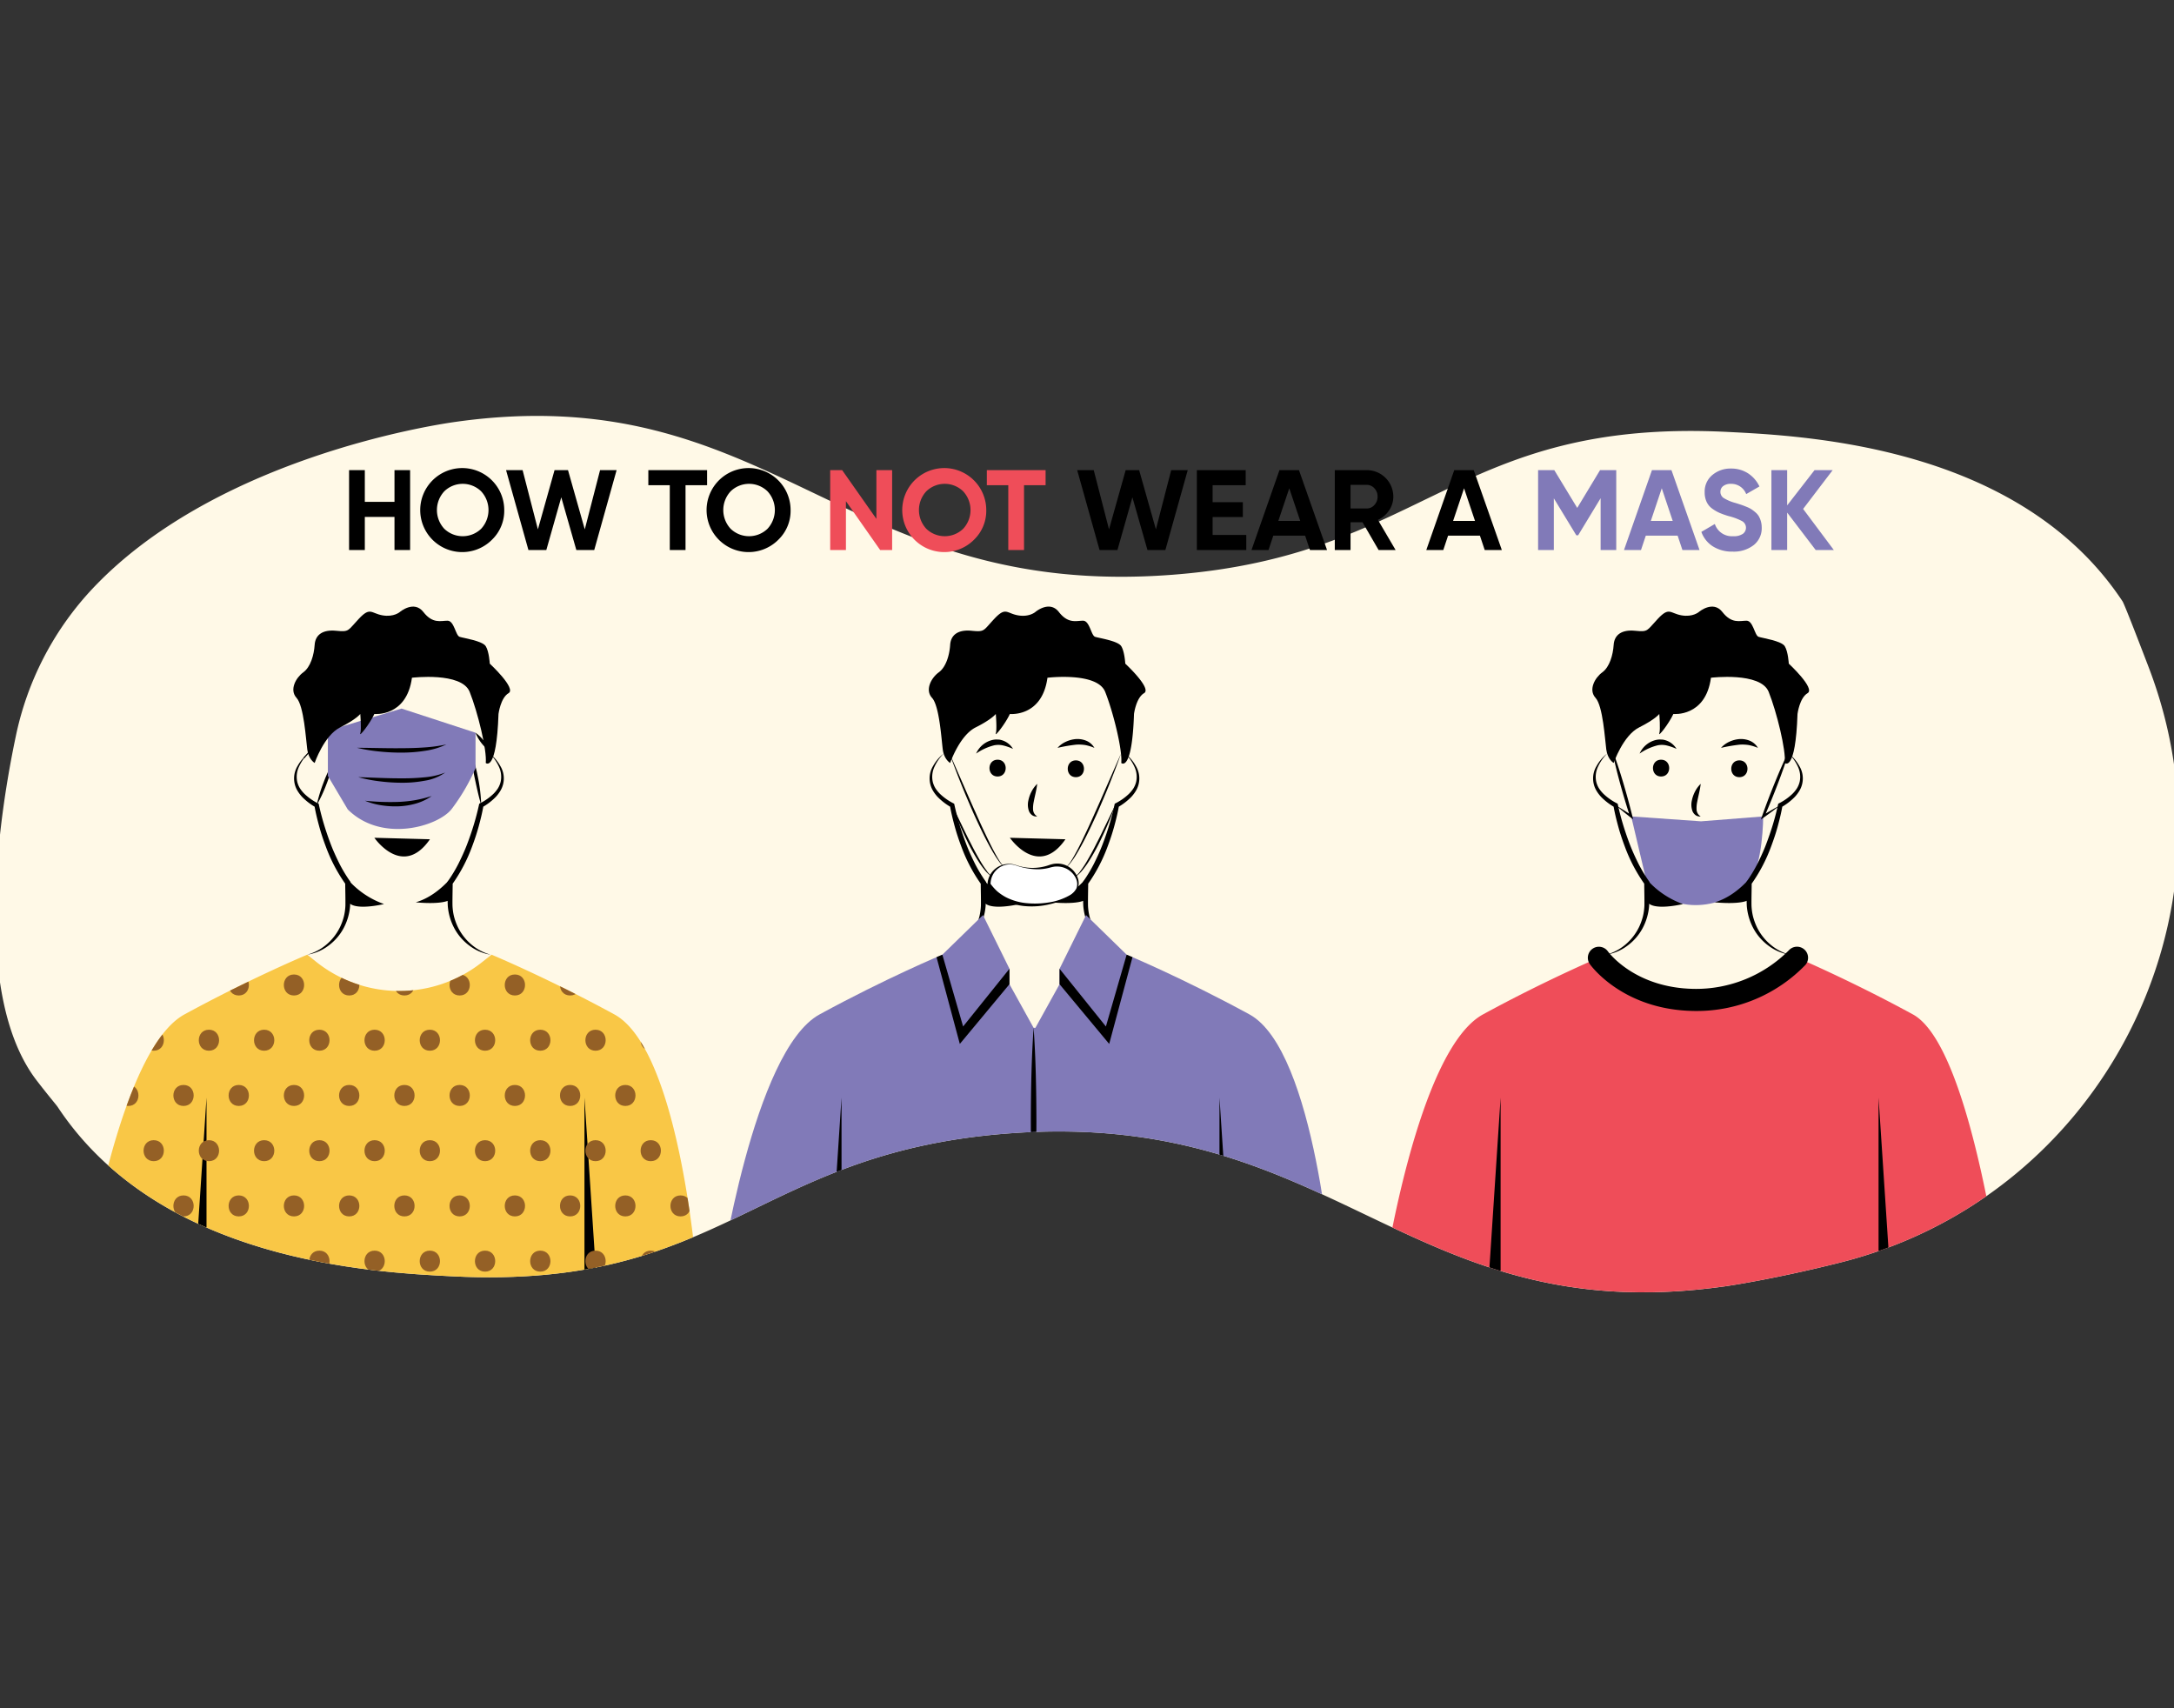 <svg data-name="Layer 1" xmlns="http://www.w3.org/2000/svg" viewBox="0 0 700 550"><rect x="0" y="0" width="700" height="550" fill="#333333" stroke="none"/><defs><clipPath id="a"><path fill="none" d="M0 0h700v550H0z"/></clipPath><clipPath id="b"><path d="M146.512 135.854c-7.861 1.114-78.336 12.034-117.528 54.542a98.712 98.712 0 00-23.871 46.542C3.492 244.604 1.389 255.965 0 268.773v47.49c1.796 12.142 5.408 23.264 11.788 31.583 3.689 4.811 6.331 7.871 6.776 8.544 33.002 49.842 101.146 53.243 127.277 54.547 87.285 4.357 97.166-39.739 178.617-45.99 51.038-3.917 82.755 10.664 113.307 25.247 32.983 15.742 64.608 31.484 117.718 23.952 2.893-.41 17.423-2.707 37.035-7.646 58.968-14.85 99.427-63.674 107.482-119.425v-41.013a145.247 145.247 0 00-8.141-31.189c-4.637-12.107-7.936-20.516-8.43-21.263-33-49.842-101.145-53.243-127.277-54.547-87.284-4.357-97.165 39.739-178.616 45.991-51.039 3.916-82.755-10.665-113.308-25.247-27.126-12.947-53.332-25.894-91.329-25.894a187.783 187.783 0 00-26.387 1.941" fill="none"/></clipPath><clipPath id="c"><path d="M155.074 309.895a42.872 42.872 0 01-53.307-.252l-2.828-2.267s-18.148 7.562-39.535 19.228c-11.016 6.008-19.198 28.363-24.544 48.637 35.543 31.933 88.63 34.581 110.981 35.696 35.028 1.749 57.599-4.308 77.324-12.589-2.655-21.676-9.703-63.209-25.35-71.744-21.389-11.666-39.536-19.228-39.536-19.228z" fill="none"/></clipPath></defs><g clip-path="url(#a)"><path d="M691.858 214.873c30.92 80.736-15.504 170.514-99.34 191.627-19.612 4.939-34.142 7.236-37.036 7.646-102.307 14.508-124.889-57.345-231.024-49.2-81.452 6.252-91.332 50.348-178.617 45.991-26.13-1.304-94.276-4.705-127.277-54.547-.445-.673-3.087-3.733-6.776-8.543-21.363-27.857-11.7-87.139-6.675-110.91a98.714 98.714 0 0123.871-46.541c39.191-42.508 109.667-53.428 117.527-54.542 102.307-14.508 124.89 57.345 231.025 49.199 81.451-6.251 91.332-50.347 178.616-45.991 26.132 1.305 94.276 4.706 127.277 54.548.494.747 3.792 9.155 8.43 21.263" fill="#fff9e7"/></g><g clip-path="url(#b)"><path d="M538.808 269.737s9.058 13.212 17.893.48z"/><path d="M525.227 262.86l22.48 1.579 20.027-1.578s-.03 15.814-4.568 21.38c-4.536 5.568-21.256 12.89-32.892 0z" fill="#817ab8"/><path d="M109.669 242.624a7.679 7.679 0 015.49-4.43 7.5 7.5 0 01.957-.108l.966.04a6.309 6.309 0 014.469 2.986 17.446 17.446 0 00-3.121-1.087 6.862 6.862 0 00-2.948-.061 17.715 17.715 0 00-5.813 2.66M135.882 240.79a7.908 7.908 0 012.675-1.97 9.453 9.453 0 013.27-.867 7.457 7.457 0 013.417.584 5.52 5.52 0 012.52 2.252 15.078 15.078 0 00-2.95-.904 13.577 13.577 0 00-2.87-.136 50.64 50.64 0 00-6.062 1.04M116.582 250.005c3.476 0 3.481-5.4 0-5.4-3.476 0-3.48 5.4 0 5.4M141.787 250.221c3.476 0 3.481-5.4 0-5.4-3.476 0-3.48 5.4 0 5.4M99.222 242.624a14.534 14.534 0 00-2.938 4.2 7.616 7.616 0 00-.585 4.842 7.191 7.191 0 00.933 2.228 10.593 10.593 0 001.582 1.872 18.07 18.07 0 004.105 2.853l.288.154.077.357a82.656 82.656 0 001.69 6.48 95.893 95.893 0 002.183 6.339c.799 2.086 1.739 4.107 2.723 6.1a48.079 48.079 0 003.42 5.688l.17.244-.003.26c-.048 2.464-.031 4.848-.131 7.375a18.32 18.32 0 01-2.114 7.258 16.914 16.914 0 01-4.915 5.637 15.268 15.268 0 01-6.768 2.865 16.18 16.18 0 006.34-3.404 17.225 17.225 0 004.282-5.637 19.088 19.088 0 001.182-3.324 18.12 18.12 0 00.474-3.48c.032-2.358-.047-4.864-.064-7.29l.164.507a51.814 51.814 0 01-6.405-12.166c-.804-2.14-1.534-4.307-2.134-6.51-.601-2.205-1.146-4.405-1.535-6.683l.365.51a19.381 19.381 0 01-4.272-3.26 11.453 11.453 0 01-1.638-2.193 7.714 7.714 0 01.133-7.845 13.11 13.11 0 013.39-3.977M157.69 242.624a13.082 13.082 0 013.39 3.977 7.707 7.707 0 01.133 7.845 11.37 11.37 0 01-1.637 2.194 19.358 19.358 0 01-4.272 3.259l.365-.51c-.39 2.278-.934 4.478-1.535 6.684-.6 2.202-1.33 4.369-2.133 6.509a51.781 51.781 0 01-6.406 12.166l.165-.506c-.018 2.425-.096 4.93-.064 7.289a18.118 18.118 0 00.473 3.48 19.092 19.092 0 001.183 3.324 17.236 17.236 0 004.28 5.637 16.187 16.187 0 006.34 3.404 15.269 15.269 0 01-6.766-2.865 16.914 16.914 0 01-4.915-5.637 18.304 18.304 0 01-2.114-7.258c-.101-2.527-.084-4.911-.132-7.374l-.004-.261.17-.244a48.086 48.086 0 003.422-5.688c.983-1.993 1.924-4.014 2.723-6.1a95.884 95.884 0 002.18-6.34 82.217 82.217 0 001.692-6.48l.078-.356.287-.154a18.048 18.048 0 004.105-2.853 10.598 10.598 0 001.583-1.872 7.24 7.24 0 00.933-2.228 7.617 7.617 0 00-.586-4.841 14.534 14.534 0 00-2.938-4.201"/><path d="M224.523 411.578s-5.32-73.308-26.708-84.974c-21.39-11.667-39.536-19.228-39.536-19.228l-3.204 2.52a42.874 42.874 0 01-53.308-.253l-2.828-2.267s-18.147 7.561-39.535 19.228c-21.39 11.666-32.097 84.974-32.097 84.974" fill="#f9c746"/><path d="M647.628 437.116s-10.316-98.845-31.705-110.512c-21.388-11.666-39.535-19.228-39.535-19.228l-3.205 2.519a42.872 42.872 0 01-53.307-.252l-2.828-2.267s-18.148 7.562-39.536 19.228c-21.39 11.667-32.096 84.975-32.096 84.975" fill="#ef4d59"/><path d="M66.494 353.393v57.819l-4.562 11.564 4.562-69.383zM188.189 353.393v57.819l4.562 11.564-4.562-69.383zM483.176 353.393v57.819l-4.562 11.564 4.562-69.383zM604.87 353.393v57.819l4.562 11.564-4.562-69.383zM129.344 252.373c-.242 2.075-.781 3.92-1.115 5.74a9.808 9.808 0 00-.22 2.602 2.7 2.7 0 001.335 2.146 2.377 2.377 0 01-1.601-.374 3.01 3.01 0 01-1.084-1.41 6.1 6.1 0 01-.177-3.29 10.595 10.595 0 011.03-2.93 9.236 9.236 0 011.832-2.484M120.543 269.737s9.058 13.212 17.893.48zM145.373 282.534c-3.956 4.483-7.852 6.906-11.506 7.978 0 0 9.225 1.011 11.506-1.165zM112.009 283.175a27.676 27.676 0 0011.637 7.899s-10.151 2.472-11.637-.985z"/></g><g clip-path="url(#c)" fill="#946026"><path d="M31.71 302.731c4.35 0 4.356-6.76 0-6.76-4.35 0-4.357 6.76 0 6.76M49.492 302.731c4.35 0 4.357-6.76 0-6.76-4.35 0-4.356 6.76 0 6.76M67.275 302.731c4.35 0 4.356-6.76 0-6.76-4.35 0-4.357 6.76 0 6.76M85.058 302.731c4.35 0 4.356-6.76 0-6.76-4.35 0-4.357 6.76 0 6.76M31.71 338.296c4.35 0 4.356-6.76 0-6.76-4.35 0-4.357 6.76 0 6.76M49.492 338.296c4.35 0 4.357-6.76 0-6.76-4.35 0-4.356 6.76 0 6.76M67.275 338.296c4.35 0 4.356-6.76 0-6.76-4.35 0-4.357 6.76 0 6.76M85.058 338.296c4.35 0 4.356-6.76 0-6.76-4.35 0-4.357 6.76 0 6.76M41.313 320.514c4.35 0 4.355-6.76 0-6.76-4.35 0-4.358 6.76 0 6.76M59.095 320.514c4.35 0 4.357-6.76 0-6.76-4.35 0-4.356 6.76 0 6.76M76.878 320.514c4.35 0 4.356-6.76 0-6.76-4.35 0-4.357 6.76 0 6.76M94.66 320.514c4.35 0 4.356-6.76 0-6.76-4.35 0-4.356 6.76 0 6.76M41.313 356.08c4.35 0 4.355-6.76 0-6.76-4.35 0-4.358 6.76 0 6.76M59.095 356.08c4.35 0 4.357-6.76 0-6.76-4.35 0-4.356 6.76 0 6.76M76.878 356.08c4.35 0 4.356-6.76 0-6.76-4.35 0-4.357 6.76 0 6.76M94.66 356.08c4.35 0 4.356-6.76 0-6.76-4.35 0-4.356 6.76 0 6.76M31.71 373.862c4.35 0 4.356-6.76 0-6.76-4.35 0-4.357 6.76 0 6.76M49.492 373.862c4.35 0 4.357-6.76 0-6.76-4.35 0-4.356 6.76 0 6.76M67.275 373.862c4.35 0 4.356-6.76 0-6.76-4.35 0-4.357 6.76 0 6.76M85.058 373.862c4.35 0 4.356-6.76 0-6.76-4.35 0-4.357 6.76 0 6.76M31.71 409.427c4.35 0 4.356-6.76 0-6.76-4.35 0-4.357 6.76 0 6.76M49.492 409.427c4.35 0 4.357-6.76 0-6.76-4.35 0-4.356 6.76 0 6.76M67.275 409.427c4.35 0 4.356-6.76 0-6.76-4.35 0-4.357 6.76 0 6.76M85.058 409.427c4.35 0 4.356-6.76 0-6.76-4.35 0-4.357 6.76 0 6.76M41.313 391.644c4.35 0 4.355-6.76 0-6.76-4.35 0-4.358 6.76 0 6.76M59.095 391.644c4.35 0 4.357-6.76 0-6.76-4.35 0-4.356 6.76 0 6.76M76.878 391.644c4.35 0 4.356-6.76 0-6.76-4.35 0-4.357 6.76 0 6.76M94.66 391.644c4.35 0 4.356-6.76 0-6.76-4.35 0-4.356 6.76 0 6.76M41.313 427.21c4.35 0 4.355-6.76 0-6.76-4.35 0-4.358 6.76 0 6.76M59.095 427.21c4.35 0 4.357-6.76 0-6.76-4.35 0-4.356 6.76 0 6.76M76.878 427.21c4.35 0 4.356-6.76 0-6.76-4.35 0-4.357 6.76 0 6.76M94.66 427.21c4.35 0 4.356-6.76 0-6.76-4.35 0-4.356 6.76 0 6.76M102.84 302.731c4.35 0 4.357-6.76 0-6.76-4.35 0-4.356 6.76 0 6.76M102.84 338.296c4.35 0 4.357-6.76 0-6.76-4.35 0-4.356 6.76 0 6.76M112.442 320.514c4.35 0 4.357-6.76 0-6.76-4.35 0-4.356 6.76 0 6.76M112.442 356.08c4.35 0 4.357-6.76 0-6.76-4.35 0-4.356 6.76 0 6.76M102.84 373.862c4.35 0 4.357-6.76 0-6.76-4.35 0-4.356 6.76 0 6.76M102.84 409.427c4.35 0 4.357-6.76 0-6.76-4.35 0-4.356 6.76 0 6.76M112.442 391.644c4.35 0 4.357-6.76 0-6.76-4.35 0-4.356 6.76 0 6.76M112.442 427.21c4.35 0 4.357-6.76 0-6.76-4.35 0-4.356 6.76 0 6.76M120.623 302.731c4.35 0 4.356-6.76 0-6.76-4.35 0-4.357 6.76 0 6.76M120.623 338.296c4.35 0 4.356-6.76 0-6.76-4.35 0-4.357 6.76 0 6.76M130.226 320.514c4.35 0 4.356-6.76 0-6.76-4.35 0-4.357 6.76 0 6.76M130.226 356.08c4.35 0 4.356-6.76 0-6.76-4.35 0-4.357 6.76 0 6.76M120.623 373.862c4.35 0 4.356-6.76 0-6.76-4.35 0-4.357 6.76 0 6.76M120.623 409.427c4.35 0 4.356-6.76 0-6.76-4.35 0-4.357 6.76 0 6.76M130.226 391.644c4.35 0 4.356-6.76 0-6.76-4.35 0-4.357 6.76 0 6.76M130.226 427.21c4.35 0 4.356-6.76 0-6.76-4.35 0-4.357 6.76 0 6.76M138.405 302.731c4.35 0 4.356-6.76 0-6.76-4.35 0-4.357 6.76 0 6.76M138.405 338.296c4.35 0 4.356-6.76 0-6.76-4.35 0-4.357 6.76 0 6.76M148.008 320.514c4.35 0 4.356-6.76 0-6.76-4.35 0-4.356 6.76 0 6.76M148.008 356.08c4.35 0 4.356-6.76 0-6.76-4.35 0-4.356 6.76 0 6.76M138.405 373.862c4.35 0 4.356-6.76 0-6.76-4.35 0-4.357 6.76 0 6.76M138.405 409.427c4.35 0 4.356-6.76 0-6.76-4.35 0-4.357 6.76 0 6.76M148.008 391.644c4.35 0 4.356-6.76 0-6.76-4.35 0-4.356 6.76 0 6.76M148.008 427.21c4.35 0 4.356-6.76 0-6.76-4.35 0-4.356 6.76 0 6.76M156.188 302.731c4.35 0 4.357-6.76 0-6.76-4.35 0-4.356 6.76 0 6.76M156.188 338.296c4.35 0 4.357-6.76 0-6.76-4.35 0-4.356 6.76 0 6.76M165.79 320.514c4.35 0 4.357-6.76 0-6.76-4.35 0-4.356 6.76 0 6.76M165.79 356.08c4.35 0 4.357-6.76 0-6.76-4.35 0-4.356 6.76 0 6.76M156.188 373.862c4.35 0 4.357-6.76 0-6.76-4.35 0-4.356 6.76 0 6.76M156.188 409.427c4.35 0 4.357-6.76 0-6.76-4.35 0-4.356 6.76 0 6.76M165.79 391.644c4.35 0 4.357-6.76 0-6.76-4.35 0-4.356 6.76 0 6.76M165.79 427.21c4.35 0 4.357-6.76 0-6.76-4.35 0-4.356 6.76 0 6.76M173.97 302.731c4.35 0 4.357-6.76 0-6.76-4.35 0-4.356 6.76 0 6.76M173.97 338.296c4.35 0 4.357-6.76 0-6.76-4.35 0-4.356 6.76 0 6.76M183.573 320.514c4.35 0 4.356-6.76 0-6.76-4.35 0-4.357 6.76 0 6.76M183.573 356.08c4.35 0 4.356-6.76 0-6.76-4.35 0-4.357 6.76 0 6.76M173.97 373.862c4.35 0 4.357-6.76 0-6.76-4.35 0-4.356 6.76 0 6.76M173.97 409.427c4.35 0 4.357-6.76 0-6.76-4.35 0-4.356 6.76 0 6.76M183.573 391.644c4.35 0 4.356-6.76 0-6.76-4.35 0-4.357 6.76 0 6.76M183.573 427.21c4.35 0 4.356-6.76 0-6.76-4.35 0-4.357 6.76 0 6.76M191.753 302.731c4.35 0 4.356-6.76 0-6.76-4.35 0-4.356 6.76 0 6.76M191.753 338.296c4.35 0 4.356-6.76 0-6.76-4.35 0-4.356 6.76 0 6.76M201.356 320.514c4.35 0 4.356-6.76 0-6.76-4.35 0-4.356 6.76 0 6.76M201.356 356.08c4.35 0 4.356-6.76 0-6.76-4.35 0-4.356 6.76 0 6.76M191.753 373.862c4.35 0 4.356-6.76 0-6.76-4.35 0-4.356 6.76 0 6.76M191.753 409.427c4.35 0 4.356-6.76 0-6.76-4.35 0-4.356 6.76 0 6.76M201.356 391.644c4.35 0 4.356-6.76 0-6.76-4.35 0-4.356 6.76 0 6.76M201.356 427.21c4.35 0 4.356-6.76 0-6.76-4.35 0-4.356 6.76 0 6.76M209.535 302.731c4.35 0 4.357-6.76 0-6.76-4.35 0-4.356 6.76 0 6.76M209.535 338.296c4.35 0 4.357-6.76 0-6.76-4.35 0-4.356 6.76 0 6.76M219.138 320.514c4.35 0 4.357-6.76 0-6.76-4.35 0-4.356 6.76 0 6.76M219.138 356.08c4.35 0 4.357-6.76 0-6.76-4.35 0-4.356 6.76 0 6.76M209.535 373.862c4.35 0 4.357-6.76 0-6.76-4.35 0-4.356 6.76 0 6.76M209.535 409.427c4.35 0 4.357-6.76 0-6.76-4.35 0-4.356 6.76 0 6.76M219.138 391.644c4.35 0 4.357-6.76 0-6.76-4.35 0-4.356 6.76 0 6.76M219.138 427.21c4.35 0 4.357-6.76 0-6.76-4.35 0-4.356 6.76 0 6.76"/></g><g clip-path="url(#b)"><path d="M519.58 245.648s3.024-8.858 8.21-11.45c5.185-2.593 6.48-4.32 6.48-4.32s.433 4.968 0 6.264c-.43 1.296 3.026-3.025 4.538-6.265 0 0 10.37 1.08 12.098-11.666 0 0 15.987-1.945 18.58 4.536 2.592 6.482 5.616 18.796 5.185 22.901 0 0 3.457 3.241 4.104-15.77 0 0 .65-5.186 3.242-6.699 2.591-1.512-6.05-9.505-6.05-9.505s-.216-3.889-1.296-5.617c-1.08-1.729-7.13-2.593-8.426-3.025s-1.728-5.185-3.889-5.185c-2.16 0-4.753 1.08-7.777-2.809-3.024-3.888-7.562 0-7.562 0s-1.944 1.73-5.617 1.081-3.888-2.809-7.56 1.08-3.026 4.321-7.347 3.89c-4.32-.433-6.697 1.295-6.913 4.536-.216 3.24-1.296 7.13-3.673 8.857-2.376 1.73-4.537 5.617-2.16 8.21 2.376 2.592 3.024 13.394 3.456 16.635.433 3.241 2.377 4.321 2.377 4.321"/><path d="M527.934 242.624a7.679 7.679 0 015.49-4.43 7.52 7.52 0 01.957-.108l.966.04a6.313 6.313 0 014.47 2.986 17.482 17.482 0 00-3.122-1.087 6.862 6.862 0 00-2.948-.061 17.715 17.715 0 00-5.813 2.66M554.146 240.79a7.912 7.912 0 012.676-1.97 9.441 9.441 0 013.271-.867 7.455 7.455 0 013.415.584 5.52 5.52 0 012.521 2.252 15.037 15.037 0 00-2.95-.904 13.571 13.571 0 00-2.869-.136 50.688 50.688 0 00-6.064 1.04M534.847 250.005c3.476 0 3.48-5.4 0-5.4-3.475 0-3.48 5.4 0 5.4M560.052 250.221c3.476 0 3.48-5.4 0-5.4-3.475 0-3.48 5.4 0 5.4M547.608 252.373c-.24 2.075-.78 3.92-1.114 5.74a9.724 9.724 0 00-.219 2.602 2.699 2.699 0 001.333 2.146 2.378 2.378 0 01-1.6-.374 3 3 0 01-1.084-1.41 6.091 6.091 0 01-.178-3.29 10.63 10.63 0 011.03-2.93 9.236 9.236 0 011.832-2.484M563.638 282.534c-3.956 4.483-7.852 6.906-11.506 7.978 0 0 9.225 1.011 11.506-1.165zM530.274 283.175a27.669 27.669 0 0011.636 7.899s-10.15 2.472-11.636-.985zM305.942 245.648s3.024-8.858 8.21-11.45c5.185-2.593 6.481-4.32 6.481-4.32s.432 4.968 0 6.264 3.025-3.025 4.537-6.265c0 0 10.37 1.08 12.098-11.666 0 0 15.987-1.945 18.58 4.536 2.592 6.482 5.617 18.796 5.185 22.901 0 0 3.457 3.241 4.104-15.77 0 0 .65-5.186 3.242-6.699 2.592-1.512-6.049-9.505-6.049-9.505s-.217-3.889-1.297-5.617c-1.08-1.729-7.129-2.593-8.426-3.025-1.296-.432-1.728-5.185-3.889-5.185-2.16 0-4.753 1.08-7.777-2.809-3.024-3.888-7.562 0-7.562 0s-1.944 1.73-5.617 1.081-3.888-2.809-7.56 1.08-3.026 4.321-7.347 3.89c-4.32-.433-6.697 1.295-6.913 4.536-.216 3.24-1.296 7.13-3.673 8.857-2.376 1.73-4.537 5.617-2.16 8.21 2.376 2.592 3.024 13.394 3.457 16.635.432 3.241 2.376 4.321 2.376 4.321"/><path d="M314.296 242.624a7.679 7.679 0 015.49-4.43 7.52 7.52 0 01.957-.108l.966.04a6.312 6.312 0 014.47 2.986 17.481 17.481 0 00-3.122-1.087 6.862 6.862 0 00-2.948-.061 17.725 17.725 0 00-5.813 2.66M340.51 240.79a7.898 7.898 0 012.675-1.97 9.447 9.447 0 013.27-.867 7.455 7.455 0 013.416.584 5.514 5.514 0 012.52 2.252 15.037 15.037 0 00-2.95-.904 13.568 13.568 0 00-2.868-.136 50.64 50.64 0 00-6.063 1.04M321.21 250.005c3.475 0 3.48-5.4 0-5.4-3.476 0-3.481 5.4 0 5.4M346.414 250.221c3.476 0 3.481-5.4 0-5.4-3.475 0-3.48 5.4 0 5.4M303.85 242.624a14.534 14.534 0 00-2.938 4.2 7.617 7.617 0 00-.586 4.842 7.24 7.24 0 00.933 2.228 10.598 10.598 0 001.583 1.872 18.048 18.048 0 004.105 2.853l.287.154.078.357a82.217 82.217 0 001.69 6.48 95.884 95.884 0 002.182 6.339c.799 2.086 1.74 4.107 2.723 6.1a48.086 48.086 0 003.422 5.688l.17.244-.004.26c-.048 2.464-.031 4.848-.132 7.375a18.304 18.304 0 01-2.114 7.258 16.914 16.914 0 01-4.915 5.637 15.269 15.269 0 01-6.767 2.865 16.187 16.187 0 006.34-3.404 17.235 17.235 0 004.28-5.637 19.092 19.092 0 001.184-3.324 18.12 18.12 0 00.473-3.48c.032-2.358-.046-4.864-.064-7.29l.165.507a51.78 51.78 0 01-6.406-12.166c-.804-2.14-1.533-4.307-2.133-6.51-.601-2.205-1.146-4.405-1.535-6.683l.365.51a19.358 19.358 0 01-4.272-3.26 11.371 11.371 0 01-1.638-2.193 7.707 7.707 0 01.133-7.845 13.082 13.082 0 013.39-3.977M362.317 242.624a13.11 13.11 0 013.391 3.977 7.714 7.714 0 01.133 7.845 11.453 11.453 0 01-1.638 2.194 19.381 19.381 0 01-4.272 3.259l.365-.51c-.389 2.278-.934 4.478-1.535 6.684-.6 2.202-1.33 4.369-2.134 6.509a51.816 51.816 0 01-6.405 12.166l.164-.506c-.017 2.425-.095 4.93-.064 7.289a18.122 18.122 0 00.474 3.48 19.09 19.09 0 001.182 3.324 17.225 17.225 0 004.281 5.637 16.18 16.18 0 006.341 3.404 15.268 15.268 0 01-6.768-2.865 16.914 16.914 0 01-4.915-5.637 18.32 18.32 0 01-2.114-7.258c-.1-2.527-.083-4.911-.13-7.374l-.005-.261.17-.244a48.079 48.079 0 003.421-5.688c.984-1.993 1.924-4.014 2.723-6.1a95.893 95.893 0 002.182-6.34 82.656 82.656 0 001.691-6.48l.077-.356.288-.154a18.07 18.07 0 004.105-2.853 10.594 10.594 0 001.582-1.872 7.192 7.192 0 00.933-2.228 7.616 7.616 0 00-.585-4.841 14.534 14.534 0 00-2.938-4.201M333.97 252.373c-.24 2.075-.78 3.92-1.113 5.74a9.807 9.807 0 00-.22 2.602 2.699 2.699 0 001.334 2.146 2.374 2.374 0 01-1.6-.374 3.003 3.003 0 01-1.084-1.41 6.1 6.1 0 01-.178-3.29 10.66 10.66 0 011.03-2.93 9.278 9.278 0 011.832-2.484M325.17 269.737s9.059 13.212 17.893.48z"/><path d="M350 282.534c-3.956 4.483-7.851 6.906-11.506 7.978 0 0 9.225 1.011 11.506-1.165zM316.637 283.175a27.668 27.668 0 0011.637 7.899s-10.152 2.472-11.637-.985z"/><path d="M429.015 411.578s-5.32-73.308-26.708-84.974c-21.39-11.667-39.536-19.228-39.536-19.228L349.7 294.63l-8.534 17.284v4.97l-7.778 14.041h-.576l-7.777-14.042v-4.969l-8.534-17.284-13.071 12.747s-18.147 7.561-39.535 19.228c-21.39 11.666-32.097 84.974-32.097 84.974" fill="#817ab8"/><path d="M303.431 307.376l6.679 23.116 14.925-18.579v4.969l-15.987 19.228-7.494-27.932 1.877-.802zM362.766 307.376l-6.679 23.116-14.925-18.579v4.969l15.987 19.228 7.495-27.932-1.878-.802zM332.813 330.925c.708 10.046.87 20.092.9 30.138-.026 10.046-.188 20.092-.9 30.138-.712-10.046-.874-20.092-.9-30.138.03-10.046.192-20.092.9-30.138M270.961 353.393v57.819l-4.562 11.564 4.562-69.383zM392.655 353.393v57.819l4.562 11.564-4.562-69.383zM546.144 325.504c-.277 0-.55-.002-.83-.007-22.709-.366-32.993-14.498-33.42-15.1a3.557 3.557 0 015.792-4.129c.368.507 8.806 11.812 27.742 12.117A42.163 42.163 0 00575.96 306a3.557 3.557 0 015.366 4.67 48.614 48.614 0 01-35.18 14.834M97.684 243.97l7.741-8.83.269.235-7.742 8.83zM101.963 259.259a48.342 48.342 0 012.21-7.289 47.736 47.736 0 013.207-6.909 47.627 47.627 0 01-2.21 7.289 48.271 48.271 0 01-3.207 6.909M154.948 259.259c-.892-3.049-1.537-6.119-2.187-9.191-.31-1.538-.626-3.075-.914-4.62-.304-1.541-.558-3.094-.822-4.659a44.192 44.192 0 012.78 9.063 53.138 53.138 0 011.143 9.407M153.118 235.916a13.327 13.327 0 014.565 5.905 13.308 13.308 0 01-4.565-5.905"/><path d="M105.57 249.806v-14.539l23.726-7.129 23.822 7.777v11.397a63.36 63.36 0 01-7.778 13.282c-4.537 5.567-22.468 10.852-33.378 0z" fill="#817ab8"/><path d="M101.315 245.648s3.024-8.858 8.21-11.45c5.185-2.593 6.48-4.32 6.48-4.32s.433 4.968 0 6.264c-.43 1.296 3.025-3.025 4.538-6.265 0 0 10.37 1.08 12.098-11.666 0 0 15.987-1.945 18.58 4.536 2.592 6.482 5.616 18.796 5.185 22.901 0 0 3.456 3.241 4.104-15.77 0 0 .65-5.186 3.242-6.699 2.591-1.512-6.05-9.505-6.05-9.505s-.216-3.889-1.296-5.617c-1.08-1.729-7.13-2.593-8.426-3.025s-1.728-5.185-3.889-5.185c-2.16 0-4.753 1.08-7.777-2.809-3.025-3.888-7.562 0-7.562 0s-1.944 1.73-5.617 1.081-3.888-2.809-7.56 1.08-3.026 4.321-7.347 3.89-6.697 1.295-6.913 4.536c-.216 3.24-1.297 7.13-3.673 8.857-2.377 1.73-4.537 5.617-2.16 8.21 2.376 2.592 3.024 13.394 3.456 16.635.433 3.241 2.377 4.321 2.377 4.321"/><path d="M114.952 240.765c4.862.002 9.666.188 14.467.13 2.398-.01 4.795-.068 7.18-.242a47.93 47.93 0 007.136-.973 23.886 23.886 0 01-7.01 2.076 48.265 48.265 0 01-7.295.561 65.863 65.863 0 01-7.288-.36 52.32 52.32 0 01-7.19-1.192M115.342 250.22c4.766.133 9.469.403 14.165.374a66.467 66.467 0 007.008-.313 23.074 23.074 0 006.83-1.547 15.614 15.614 0 01-6.666 2.645 37.902 37.902 0 01-7.167.637 57.79 57.79 0 01-7.15-.444 47.647 47.647 0 01-7.02-1.352M117.53 257.816a80.546 80.546 0 0010.854.368 42.28 42.28 0 005.334-.566 43.208 43.208 0 005.276-1.322 16.836 16.836 0 01-5.02 2.403 23.648 23.648 0 01-5.525.905 28.846 28.846 0 01-5.568-.316 22.305 22.305 0 01-5.35-1.472M305.776 242.624l4.15 9.46c1.384 3.15 2.736 6.315 4.166 9.444q2.07 4.725 4.33 9.36a77.503 77.503 0 002.375 4.57c.417.749.854 1.487 1.34 2.193a10.697 10.697 0 00.787 1.01 2.039 2.039 0 001.033.716 2.07 2.07 0 01-1.109-.641 10.624 10.624 0 01-.864-.973 28.105 28.105 0 01-1.487-2.126c-.915-1.467-1.753-2.977-2.564-4.501-1.61-3.052-3.055-6.185-4.489-9.318-1.379-3.16-2.743-6.324-4.02-9.524-1.277-3.2-2.518-6.414-3.648-9.67M306.59 259.259l2.97 6.167c.996 2.049 1.969 4.107 3.025 6.122q1.516 3.056 3.254 5.986a28.546 28.546 0 001.883 2.822 5.669 5.669 0 002.515 2.178 3.212 3.212 0 01-1.536-.755 10.643 10.643 0 01-1.248-1.2 28.427 28.427 0 01-2.077-2.753 68.466 68.466 0 01-3.424-5.956c-1.008-2.053-1.996-4.115-2.888-6.219s-1.743-4.225-2.473-6.392M360.945 242.624c-1.13 3.256-2.37 6.47-3.648 9.67s-2.642 6.365-4.02 9.524c-1.435 3.133-2.879 6.266-4.49 9.318-.81 1.524-1.649 3.034-2.564 4.5a27.82 27.82 0 01-1.487 2.127 10.466 10.466 0 01-.863.973 2.074 2.074 0 01-1.11.64 2.035 2.035 0 001.033-.715 10.869 10.869 0 00.79-1.01c.483-.706.921-1.444 1.338-2.193a77.49 77.49 0 002.375-4.57q2.253-4.634 4.33-9.36c1.43-3.13 2.782-6.293 4.166-9.444zM359.064 259.259c-.731 2.167-1.582 4.288-2.473 6.392-.892 2.104-1.88 4.166-2.888 6.219a68.215 68.215 0 01-3.425 5.956 28.249 28.249 0 01-2.076 2.753 10.723 10.723 0 01-1.248 1.2 3.212 3.212 0 01-1.536.755 5.66 5.66 0 002.514-2.178 28.378 28.378 0 001.884-2.822q1.737-2.925 3.253-5.986c1.057-2.015 2.03-4.073 3.026-6.122z"/><path d="M327.152 278.59a17.347 17.347 0 0011.06.263 6.88 6.88 0 018.356 3.514 4.588 4.588 0 01.237 3.673c-1.748 4.67-21.154 9.779-28.353-1.315l.002-.085a6.574 6.574 0 018.698-6.05" fill="#fff"/><path d="M327.17 278.54a16.05 16.05 0 0010.38.073 10.989 10.989 0 011.775-.492 7.224 7.224 0 011.898-.04 6.96 6.96 0 015.72 4.37 4.913 4.913 0 01.044 3.66 6.358 6.358 0 01-2.586 2.54 23.41 23.41 0 01-6.706 2.554 24.31 24.31 0 01-7.198.568 18.689 18.689 0 01-7.05-1.847 14.661 14.661 0 01-3.05-2.089 13.894 13.894 0 01-2.356-2.845l-.086-.138.008-.129a6.78 6.78 0 01.91-3.156 6.957 6.957 0 018.297-3.029m-.035.101a6.08 6.08 0 00-5.761.99 6.395 6.395 0 00-2.431 5.093l-.08-.266a16.413 16.413 0 002.272 2.551 15.998 15.998 0 002.83 1.905 18.518 18.518 0 006.618 1.874 27.486 27.486 0 006.99-.217 19.17 19.17 0 006.654-2.209 5.43 5.43 0 002.397-2.388 4.223 4.223 0 00-.247-3.28 6.68 6.68 0 00-5.263-3.663 7.231 7.231 0 00-1.657.005 13.867 13.867 0 00-1.675.382 15.303 15.303 0 01-3.606.46 21.453 21.453 0 01-7.041-1.237M517.486 242.624a14.51 14.51 0 00-2.937 4.2 7.61 7.61 0 00-.586 4.842 7.215 7.215 0 00.933 2.228 10.594 10.594 0 001.582 1.872 18.076 18.076 0 004.106 2.853l.287.154.078.357a82.217 82.217 0 001.691 6.48 95.308 95.308 0 002.181 6.339c.8 2.086 1.74 4.107 2.723 6.1a47.944 47.944 0 003.422 5.688l.17.244-.005.26c-.047 2.464-.03 4.848-.13 7.375a18.304 18.304 0 01-2.115 7.258 16.913 16.913 0 01-4.915 5.637 15.268 15.268 0 01-6.768 2.865 16.191 16.191 0 006.342-3.404 17.236 17.236 0 004.28-5.637 19.01 19.01 0 001.182-3.324 18.042 18.042 0 00.474-3.48c.032-2.358-.047-4.864-.064-7.29l.165.507a51.783 51.783 0 01-6.406-12.166c-.804-2.14-1.534-4.307-2.133-6.51-.6-2.205-1.147-4.405-1.536-6.683l.366.51a19.358 19.358 0 01-4.272-3.26 11.416 11.416 0 01-1.639-2.193 7.714 7.714 0 01.133-7.845 13.11 13.11 0 013.391-3.977M575.955 242.624a13.11 13.11 0 013.391 3.977 7.714 7.714 0 01.133 7.845 11.416 11.416 0 01-1.639 2.194 19.376 19.376 0 01-4.27 3.259l.364-.51c-.389 2.278-.934 4.478-1.535 6.684-.6 2.202-1.33 4.369-2.134 6.509a51.783 51.783 0 01-6.406 12.166l.165-.506c-.017 2.425-.096 4.93-.064 7.289a18.043 18.043 0 00.474 3.48 19.01 19.01 0 001.182 3.324 17.236 17.236 0 004.28 5.637 16.191 16.191 0 006.342 3.404 15.268 15.268 0 01-6.768-2.865 16.913 16.913 0 01-4.915-5.637 18.32 18.32 0 01-2.114-7.258c-.1-2.527-.084-4.911-.13-7.374l-.006-.261.17-.244a47.943 47.943 0 003.422-5.688c.984-1.993 1.924-4.014 2.723-6.1a95.893 95.893 0 002.182-6.34 82.209 82.209 0 001.69-6.48l.078-.356.287-.154a18.076 18.076 0 004.106-2.853 10.594 10.594 0 001.582-1.872 7.191 7.191 0 00.933-2.228 7.61 7.61 0 00-.586-4.841 14.512 14.512 0 00-2.937-4.201"/><path d="M576.441 240.79c-1.15 3.796-2.474 7.525-3.878 11.222q-2.11 5.544-4.473 10.99l-.566-.462a143.397 143.397 0 015.688-3.28q-2.587 2.027-5.267 3.92l-.976.694.41-1.154q1.982-5.595 4.233-11.083c1.497-3.66 3.077-7.288 4.83-10.848M520.229 259.259a134.492 134.492 0 015.219 3.296l-.582.409q-1.784-5.46-3.29-10.998c-1.006-3.692-1.927-7.408-2.664-11.177 1.368 3.588 2.55 7.23 3.65 10.895q1.65 5.498 3.027 11.073l.265 1.072-.847-.663a133.6 133.6 0 01-4.778-3.907"/></g><g clip-path="url(#a)"><path d="M127.021 151.371h5.031v25.715h-5.031v-10.653h-9.553v10.653h-5.069v-25.715h5.069v10.212h9.553v-10.212zM158.465 173.724a13.526 13.526 0 113.894-9.496 12.93 12.93 0 01-3.894 9.496m-15.392-3.453a8.564 8.564 0 0011.828 0 8.86 8.86 0 000-12.104 8.517 8.517 0 00-11.828 0 8.863 8.863 0 000 12.104M170.146 177.085l-7.2-25.715h5.327l4.922 19.066 5.363-19.066h4.335l5.4 19.066 4.922-19.066h5.327l-7.2 25.715h-5.767l-4.849-16.972-4.812 16.972h-5.768zM227.674 151.371v4.849h-6.943v20.866h-5.07V156.22h-6.906v-4.849h18.919zM250.67 173.724a13.526 13.526 0 113.893-9.496 12.93 12.93 0 01-3.894 9.496m-15.392-3.453a8.564 8.564 0 0011.828 0 8.86 8.86 0 000-12.104 8.517 8.517 0 00-11.828 0 8.863 8.863 0 000 12.104"/><path fill="#ef4d59" d="M282.189 151.371h5.068v25.715H283.4l-11.021-15.723v15.723h-5.069v-25.715h3.857l11.022 15.686v-15.686zM313.67 173.724a13.526 13.526 0 113.893-9.496 12.93 12.93 0 01-3.894 9.496m-15.392-3.453a8.564 8.564 0 0011.828 0 8.86 8.86 0 000-12.104 8.517 8.517 0 00-11.828 0 8.863 8.863 0 000 12.104M336.666 151.371v4.849h-6.943v20.866h-5.07V156.22h-6.906v-4.849h18.919z"/><path d="M354.041 177.085l-7.2-25.715h5.327l4.922 19.066 5.363-19.066h4.335l5.4 19.066 4.922-19.066h5.327l-7.2 25.715h-5.767l-4.849-16.972-4.812 16.972h-5.768zM390.445 172.236h10.837v4.849h-15.906v-25.714h15.722v4.849h-10.653v5.473h9.735v4.776h-9.735v5.767zM421.78 177.085l-1.543-4.628h-10.249l-1.543 4.628h-5.474l9-25.714h6.281l9.038 25.714zm-10.176-9.367h7.053l-3.527-10.506zM443.893 177.086l-5.18-8.927h-3.857v8.927h-5.069V151.37h10.286a8.529 8.529 0 018.558 8.523 7.828 7.828 0 01-1.358 4.426 8.51 8.51 0 01-3.6 3.068l5.694 9.698zm-9.037-20.976v7.604h5.217a3.227 3.227 0 002.461-1.12 3.854 3.854 0 001.028-2.7 3.79 3.79 0 00-1.028-2.682 3.25 3.25 0 00-2.46-1.102zM478.058 177.085l-1.543-4.628h-10.25l-1.542 4.628h-5.474l9-25.714h6.28l9.039 25.714zm-10.176-9.367h7.053l-3.527-10.506z"/><path fill="#817ab8" d="M520.412 151.371v25.715h-5.032v-16.678l-7.237 11.939h-.587l-7.238-11.902v16.641h-5.069v-25.715h5.217l7.383 12.159 7.347-12.159h5.216zM541.719 177.085l-1.543-4.628h-10.249l-1.543 4.628h-5.474l9-25.714h6.281l9.038 25.714zm-10.176-9.367h7.053l-3.527-10.506zM557.919 177.6a11.491 11.491 0 01-6.428-1.708 9.137 9.137 0 01-3.674-4.647l4.335-2.535a5.776 5.776 0 005.914 3.93 5.096 5.096 0 003.123-.771 2.428 2.428 0 00-.22-4.06 18.739 18.739 0 00-4.335-1.634 26.687 26.687 0 01-2.921-1.028 12.583 12.583 0 01-2.388-1.378 5.608 5.608 0 01-1.818-2.186 7.157 7.157 0 01-.624-3.085 6.887 6.887 0 012.479-5.566 9 9 0 015.97-2.075 9.925 9.925 0 015.49 1.524 10.253 10.253 0 013.694 4.243l-4.262 2.46a5.132 5.132 0 00-4.922-3.305 3.877 3.877 0 00-2.48.717 2.262 2.262 0 00-.9 1.855 2.339 2.339 0 001.01 1.965 14.145 14.145 0 003.876 1.635c.783.245 1.378.435 1.78.569q.607.202 1.655.625a10.006 10.006 0 011.616.789 12.936 12.936 0 011.304.992 5.087 5.087 0 011.12 1.286 7.356 7.356 0 01.937 3.637 6.891 6.891 0 01-2.59 5.657 10.385 10.385 0 01-6.741 2.094M590.466 177.085h-5.841l-9.183-12.049v12.049h-5.07V151.37h5.07v11.352l8.816-11.352h5.841l-9.514 12.49 9.881 13.225z"/></g></svg>